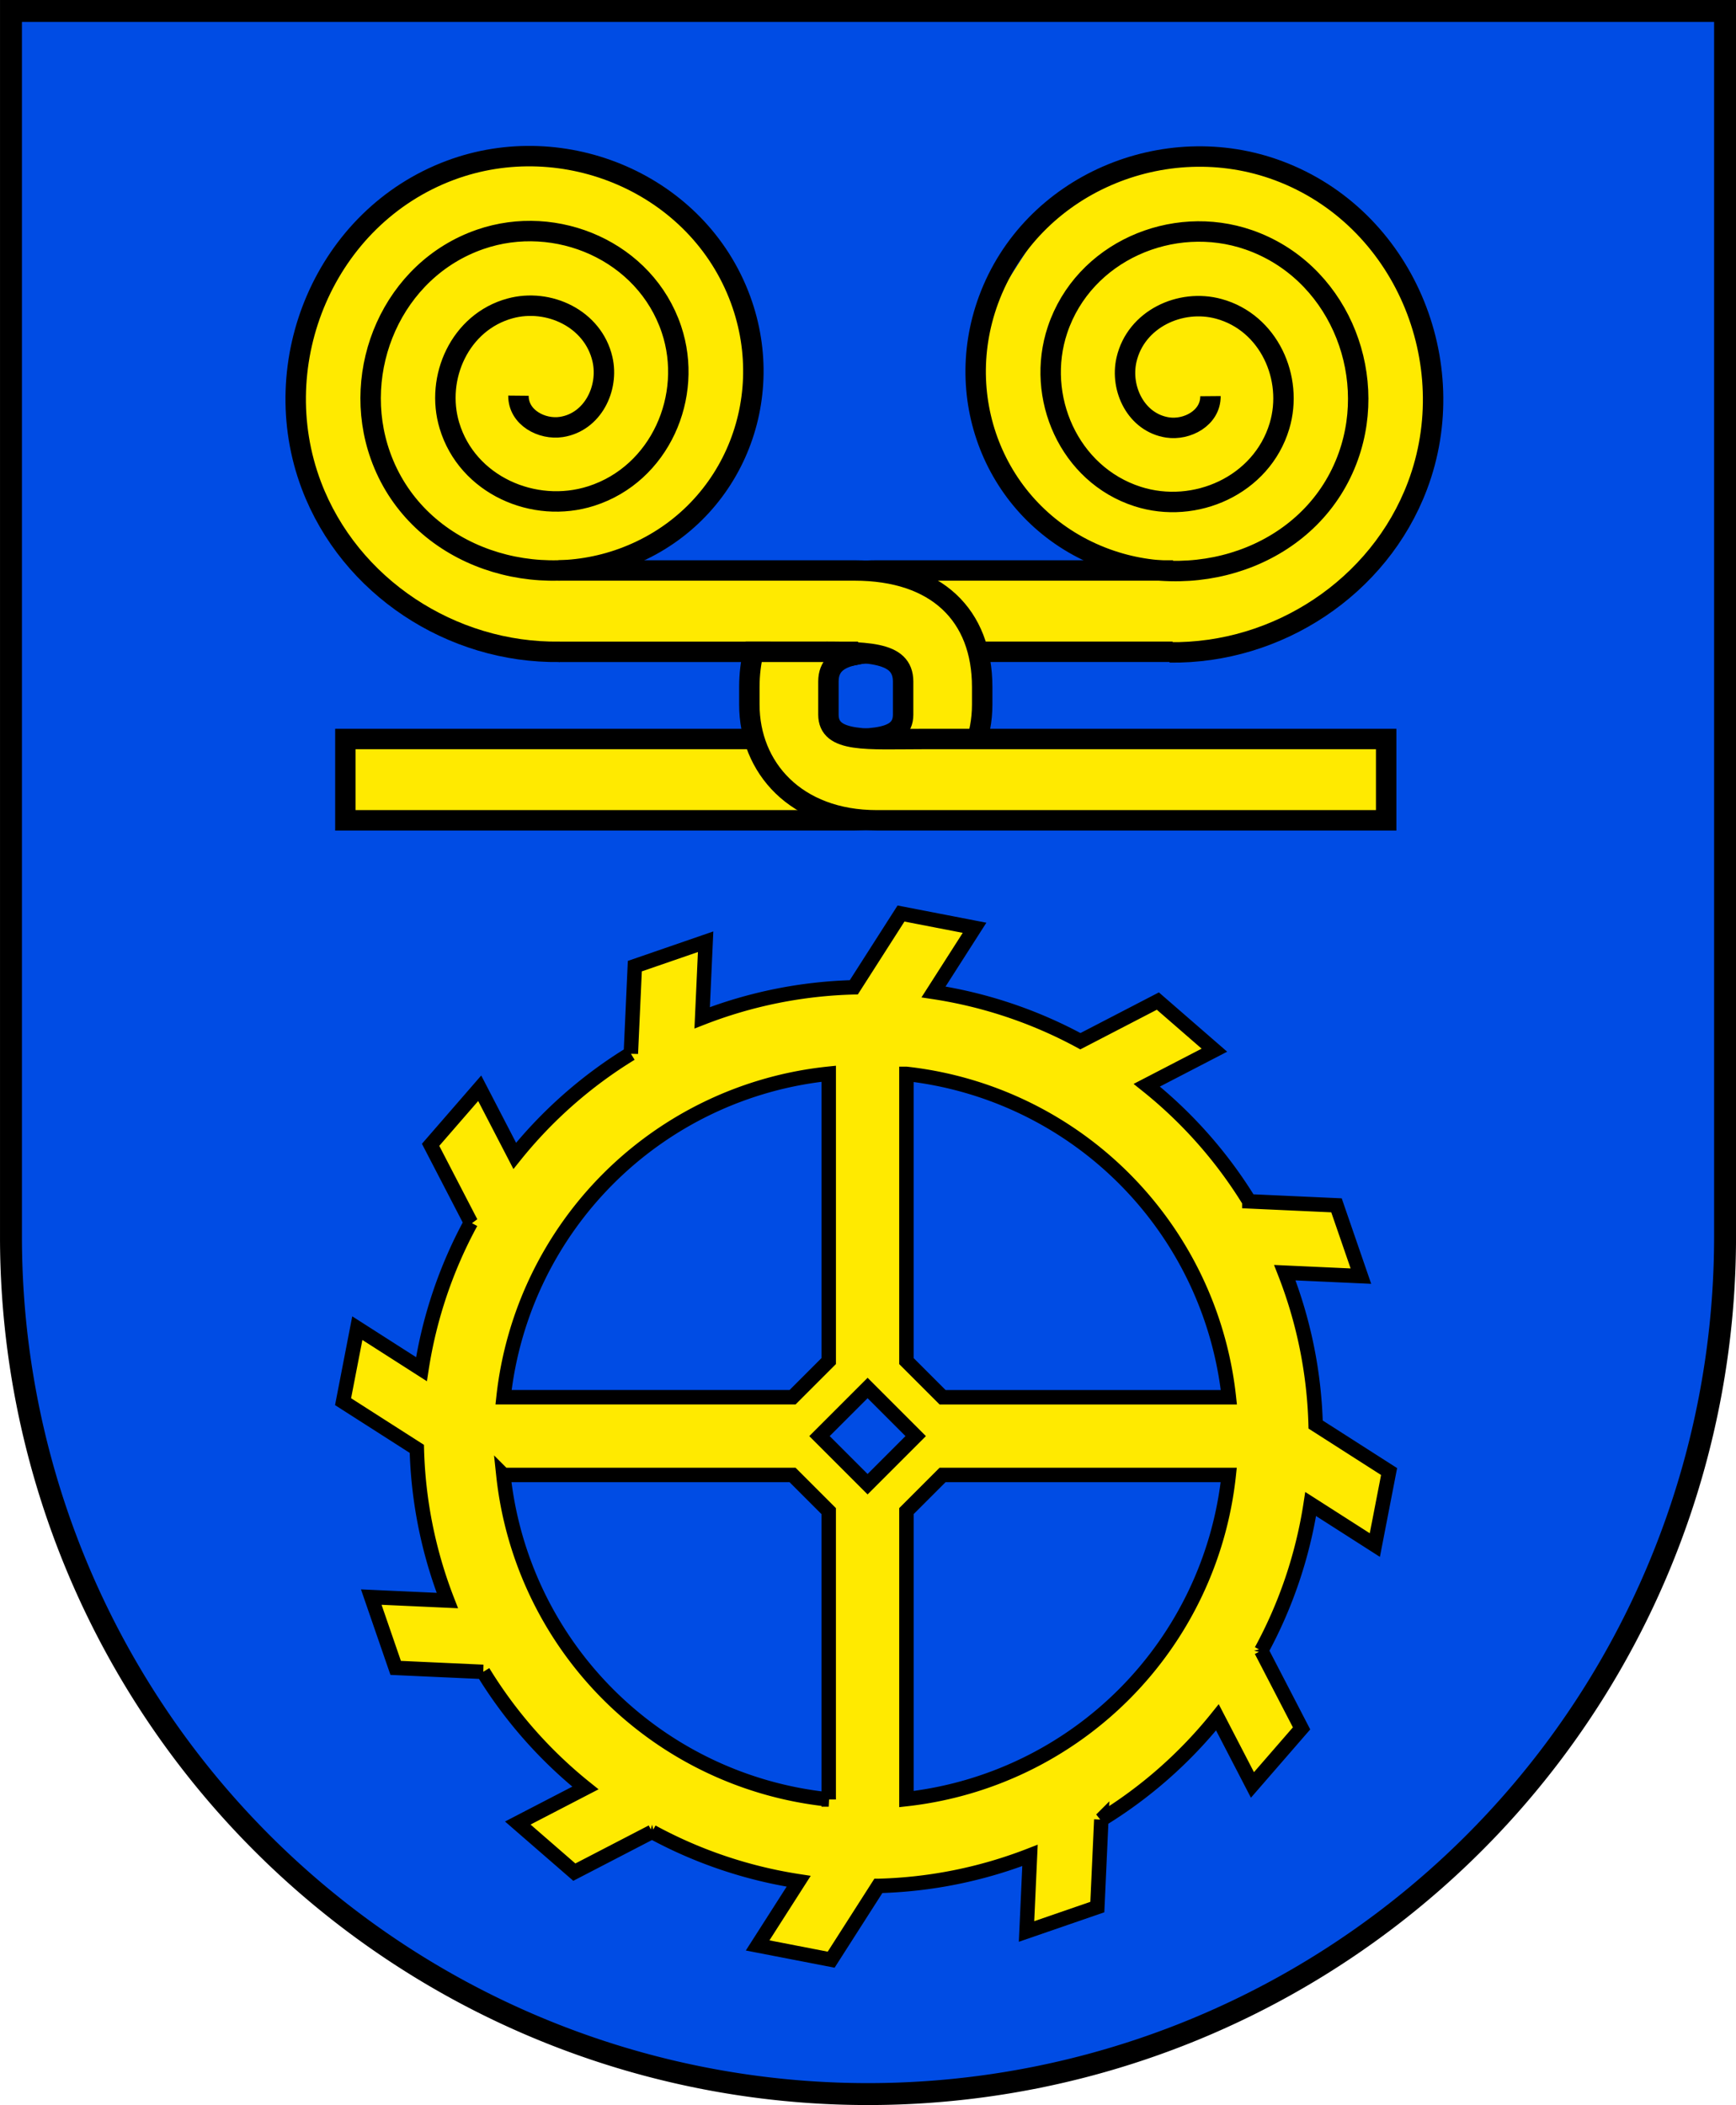<?xml version="1.0" encoding="UTF-8" standalone="no"?>
<!-- Created with Inkscape (http://www.inkscape.org/) -->

<svg
   width="115.986mm"
   height="140.624mm"
   viewBox="0 0 115.986 140.624"
   version="1.1"
   id="svg5"
   inkscape:version="1.2.2 (732a01da63, 2022-12-09)"
   sodipodi:docname="DEU Deinstedt COA.svg"
   xmlns:inkscape="http://www.inkscape.org/namespaces/inkscape"
   xmlns:sodipodi="http://sodipodi.sourceforge.net/DTD/sodipodi-0.dtd"
   xmlns="http://www.w3.org/2000/svg"
   xmlns:svg="http://www.w3.org/2000/svg">
  <sodipodi:namedview
     id="namedview7"
     pagecolor="#9e9e9e"
     bordercolor="#666666"
     borderopacity="1.0"
     inkscape:showpageshadow="2"
     inkscape:pageopacity="0"
     inkscape:pagecheckerboard="0"
     inkscape:deskcolor="#8c8c8c"
     inkscape:document-units="mm"
     showgrid="false"
     inkscape:zoom="1.0071229"
     inkscape:cx="219.93343"
     inkscape:cy="266.60102"
     inkscape:current-layer="layer1" />
  <defs
     id="defs2" />
  <g
     inkscape:label="Ebene 1"
     inkscape:groupmode="layer"
     id="layer1"
     transform="translate(-517.13,-8.972)">
    <g
       id="g3009"
       transform="translate(476.767,-82.165)">
      <path
         id="path2906"
         style="fill:#004ce4;fill-opacity:1;stroke:#000000;stroke-width:1.465;stroke-linecap:butt;stroke-dasharray:none"
         d="m 41.096,91.869 v 81.899 a 57.261,57.261 0 0 0 57.261,57.261 57.261,57.261 0 0 0 57.261,-57.26 57.261,57.261 0 0 0 0,-5.1e-4 V 91.869 Z" />
      <g
         id="g1840"
         transform="translate(-232.818,11.455)">
        <path
           style="fill:#ffea00;fill-opacity:1;stroke:none;stroke-width:1.365;stroke-linecap:butt;stroke-dasharray:none"
           d="m 311.447,123.252 -5.624,-0.551 -6.804,-3.264 -4.995,-6.214 -1.062,-6.882 1.73,-7.158 3.775,-5.349 5.663,-3.068 8.573,-0.275 6.017,3.539 4.326,6.725 0.393,6.371 -2.596,5.978 -3.815,2.91 -3.933,1.652 0.472,5.624 z"
           id="path1803"
           inkscape:transform-center-x="22.822449"
           inkscape:transform-center-y="19.506356" />
        <path
           style="fill:#ffea00;fill-opacity:1;stroke:none;stroke-width:1.365;stroke-linecap:butt;stroke-dasharray:none"
           d="m 350.603,123.252 5.624,-0.551 6.804,-3.264 4.995,-6.214 1.062,-6.882 -1.73,-7.158 -3.775,-5.349 -5.663,-3.068 -8.573,-0.275 -6.017,3.539 -4.326,6.725 -0.393,6.371 2.596,5.978 3.815,2.91 3.933,1.652 -0.472,5.624 z"
           id="path1680" />
        <path
           id="path1419"
           style="fill:#ffea00;fill-opacity:1;stroke:#000000;stroke-width:1.365;stroke-linecap:butt;stroke-dasharray:none"
           d="m 351.555,117.792 h -19.79 c -2.011,0 -3.695,0.404 -5.022,1.153 l 3.578,4.478 c 1.118,-0.226 2.715,-0.199 4.662,-0.199 h 16.544"
           sodipodi:nodetypes="csccsc" />
        <path
           style="fill:#ffea00;fill-opacity:1;stroke:#000000;stroke-width:1.365;stroke-linecap:butt;stroke-dasharray:none"
           d="m 310.495,117.792 h 19.79 c 5.459,0 8.518,2.966 8.518,7.787 v 1.173 c 0,4.2 -3.091,7.731 -8.518,7.731 h -34.029 v -5.433 h 30.812 c 3.893,0 6.452,0.278 6.452,-1.63 v -2.204 c 0,-2.102 -2.51,-1.99 -6.452,-1.99 h -16.544"
           id="path1357"
           sodipodi:nodetypes="cssssccssssc" />
        <path
           id="path1196"
           style="fill:#ffea00;fill-opacity:1;stroke:#000000;stroke-width:1.365;stroke-linecap:round;stroke-dasharray:none"
           d="m 323.526,123.225 c -0.184,0.724 -0.279,1.511 -0.279,2.354 v 1.173 c 0,4.2 3.091,7.731 8.518,7.731 h 34.029 v -5.433 h -30.812 c -3.893,0 -6.452,0.278 -6.452,-1.63 v -2.204 c 0,-1.064 0.644,-1.56 1.79,-1.791 l -0.159,-0.199 z" />
        <path
           id="path1660"
           style="fill:none;fill-rule:evenodd;stroke:#000000;stroke-width:1.43"
           transform="matrix(0.954,0,0,0.955,16.858,20.659)"
           d="m 353.456,89.516 c 0.013,1.533 -1.645,2.4 -3.007,2.19 -2.189,-0.338 -3.341,-2.705 -2.874,-4.738 0.652,-2.842 3.771,-4.294 6.469,-3.558 3.496,0.954 5.254,4.84 4.243,8.2 -1.249,4.151 -5.911,6.216 -9.931,4.927 -4.807,-1.541 -7.181,-6.982 -5.611,-11.662 1.832,-5.463 8.053,-8.146 13.393,-6.296 6.12,2.121 9.113,9.125 6.98,15.124 -2.409,6.776 -10.285,9.613 -16.943,7.198 -7.433,-2.696 -10.96,-10.804 -8.261,-18.12 2.983,-8.091 12.342,-12.015 20.317,-9.033 8.748,3.27 12.983,13.415 9.718,22.048 -2.683,7.095 -9.803,11.749 -17.351,11.643"
           sodipodi:nodetypes="cssssssssssssc" />
        <path
           id="path1665"
           style="fill:none;fill-rule:evenodd;stroke:#000000;stroke-width:1.365"
           d="m 307.82,106.115 c -0.013,1.464 1.57,2.291 2.87,2.09 2.089,-0.323 3.189,-2.582 2.743,-4.523 -0.623,-2.713 -3.6,-4.1 -6.175,-3.397 -3.337,0.91 -5.015,4.621 -4.05,7.828 1.192,3.963 5.642,5.934 9.479,4.704 4.588,-1.471 6.854,-6.665 5.356,-11.133 -1.748,-5.215 -7.687,-7.777 -12.784,-6.01 -5.841,2.024 -8.698,8.712 -6.663,14.438 2.299,6.469 9.817,9.178 16.172,6.872 7.095,-2.574 10.461,-10.314 7.886,-17.299 -2.848,-7.724 -11.781,-11.47 -19.393,-8.624 -8.35,3.122 -12.392,12.806 -9.275,21.049 2.561,6.773 9.372,11.216 16.576,11.115"
           sodipodi:nodetypes="cssssssssssssc"
           inkscape:transform-center-x="22.798127"
           inkscape:transform-center-y="8.9670051" />
      </g>
      <g
         id="g2904"
         transform="translate(-208.568,57.485)">
        <path
           id="path2126"
           style="fill:#ffea00;fill-opacity:1;stroke:#000000;stroke-width:0.965;stroke-linecap:butt;stroke-dasharray:none"
           inkscape:transform-center-x="-2.7412808"
           inkscape:transform-center-y="-31.544303"
           d="m 309.129,94.679 -3.152,4.928 a 30.046,30.046 0 0 0 -10.133,2.038 l 0.231,-5.082 -4.73,1.631 -0.266,5.844 a 30.046,30.046 0 0 0 -7.757,6.831 l -2.341,-4.517 -3.281,3.778 2.692,5.194 a 30.046,30.046 0 0 0 -3.302,9.794 l -4.286,-2.741 -0.952,4.912 4.928,3.152 a 30.046,30.046 0 0 0 2.038,10.133 l -5.082,-0.231 1.631,4.73 5.844,0.266 a 30.046,30.046 0 0 0 6.831,7.757 l -4.517,2.341 3.778,3.281 5.194,-2.692 a 30.046,30.046 0 0 0 9.794,3.302 l -2.741,4.286 4.912,0.952 3.152,-4.928 a 30.046,30.046 0 0 0 10.133,-2.038 l -0.231,5.082 4.73,-1.631 0.266,-5.844 a 30.046,30.046 0 0 0 7.757,-6.831 l 2.341,4.517 3.281,-3.778 -2.692,-5.194 a 30.046,30.046 0 0 0 3.302,-9.794 l 4.286,2.741 0.952,-4.912 -4.908,-3.139 a 30.046,30.046 0 0 0 -2.059,-10.146 l 5.084,0.231 -1.631,-4.73 -5.823,-0.265 a 30.046,30.046 0 0 0 -6.852,-7.758 l 4.518,-2.341 -3.778,-3.281 -5.175,2.682 a 30.046,30.046 0 0 0 -9.813,-3.292 l 2.741,-4.286 z m -4.829,10.704 v 19.193 l -2.416,2.416 h -19.311 a 24.383,24.383 0 0 1 21.727,-21.61 z m 5.191,0.008 a 24.383,24.383 0 0 1 21.543,21.602 h -19.127 l -2.416,-2.416 z m -26.927,26.793 h 19.319 l 2.416,2.416 v 19.262 a 24.383,24.383 0 0 1 -21.736,-21.679 z m 29.343,0 h 19.119 A 24.383,24.383 0 0 1 309.492,153.837 V 134.6 Z" />
        <rect
           style="fill:#004ce4;fill-opacity:1;stroke:#000000;stroke-width:0.965;stroke-linecap:butt;stroke-dasharray:none"
           id="rect2061"
           width="4.545"
           height="4.545"
           x="123.103"
           y="306.369"
           transform="rotate(-45)" />
      </g>
    </g>
  </g>
</svg>
